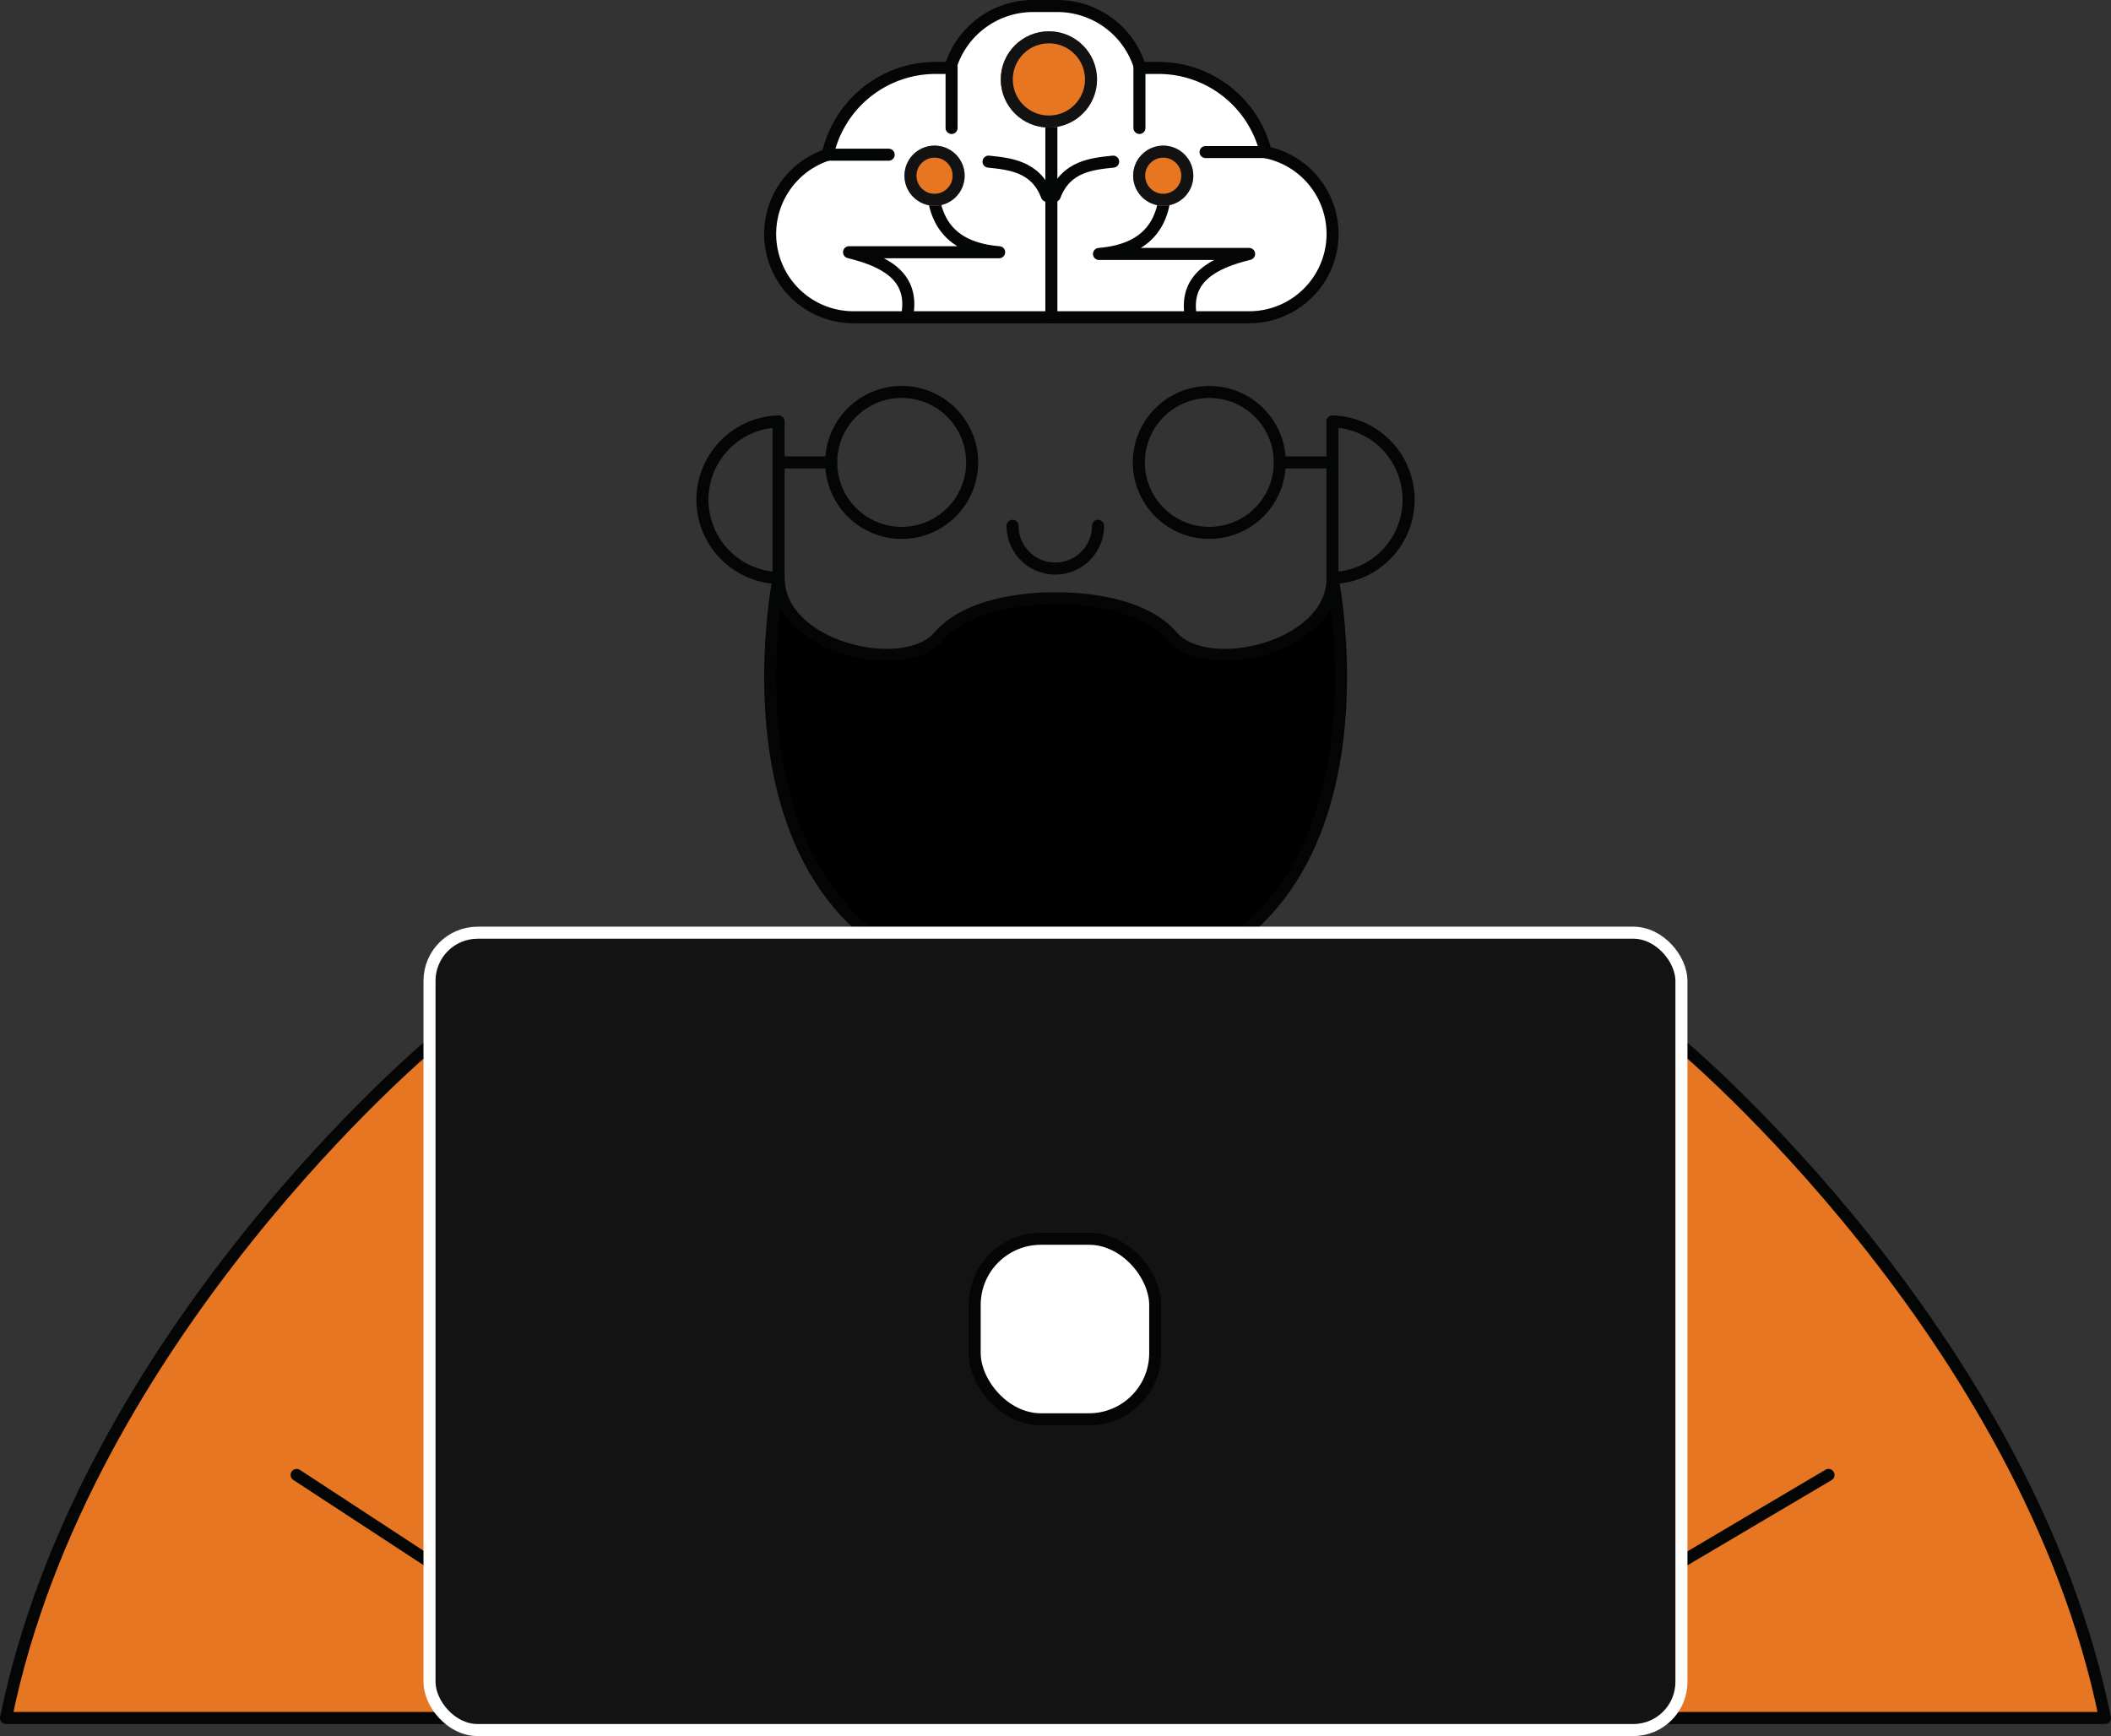 <svg xmlns="http://www.w3.org/2000/svg" width="350.78" height="288.492" viewBox="0 0 350.78 288.492">
  <rect x="0" y="0" width="350.78" height="288.492" fill="#333333" stroke="none"/>
  <g id="Group_6734" data-name="Group 6734" transform="translate(-1098.708 -307.801)">
    <path id="Path_2058" data-name="Path 2058" d="M1274.1,472.413c-60,0-46-68.56-46-68.56,0,11.61,20.85,16.45,26.66,9.68s19.36-6.3,19.36-6.3,13.56-.48,19.36,6.3,26.69,1.93,26.66-9.68C1320.119,403.853,1334.129,472.413,1274.1,472.413Z" stroke="#040505" stroke-linecap="round" stroke-linejoin="round" stroke-width="2"/>
    <path id="Path_2059" data-name="Path 2059" d="M1281.164,395.182a7.1,7.1,0,0,1-14.2,0" fill="none" stroke="#040505" stroke-linecap="round" stroke-linejoin="round" stroke-width="2"/>
    <path id="Path_2060" data-name="Path 2060" d="M1228.083,403.853a13.014,13.014,0,0,1,0-26.018Z" fill="none" stroke="#040505" stroke-linecap="round" stroke-linejoin="round" stroke-width="2"/>
    <path id="Path_2061" data-name="Path 2061" d="M1320.118,403.853a13.014,13.014,0,0,0,0-26.018Z" fill="none" stroke="#040505" stroke-linecap="round" stroke-linejoin="round" stroke-width="2"/>
    <g id="Group_7644" data-name="Group 7644">
      <circle id="Ellipse_252" data-name="Ellipse 252" cx="11.71" cy="11.71" r="11.71" transform="translate(1236.828 372.933)" stroke-width="2" stroke="#040505" stroke-linecap="round" stroke-linejoin="round" fill="none"/>
      <circle id="Ellipse_253" data-name="Ellipse 253" cx="11.71" cy="11.71" r="11.71" transform="translate(1287.948 372.933)" stroke-width="2" stroke="#040505" stroke-linecap="round" stroke-linejoin="round" fill="none"/>
      <line id="Line_1" data-name="Line 1" x1="8.75" transform="translate(1228.078 384.643)" fill="none" stroke="#040505" stroke-linecap="round" stroke-linejoin="round" stroke-width="2"/>
      <line id="Line_2" data-name="Line 2" x1="8.75" transform="translate(1311.369 384.643)" fill="none" stroke="#040505" stroke-linecap="round" stroke-linejoin="round" stroke-width="2"/>
    </g>
    <path id="Path_2064" data-name="Path 2064" d="M1099.708,593.293h82l-11.63-111.76S1112.719,529.533,1099.708,593.293Z" fill="#e77623" stroke="#040505" stroke-linecap="round" stroke-linejoin="round" stroke-width="2"/>
    <path id="Path_2065" data-name="Path 2065" d="M1378.118,481.533s57.37,48,70.37,111.76h-82" fill="#e77623" stroke="#040505" stroke-linecap="round" stroke-linejoin="round" stroke-width="2"/>
    <path id="Path_2066" data-name="Path 2066" d="M1378.118,567.343l24.433-14.445m-232.472,14.445L1148,552.9" fill="none" stroke="#040505" stroke-linecap="round" stroke-linejoin="round" stroke-width="2"/>
    <rect id="Rectangle_1968" data-name="Rectangle 1968" width="208.03" height="132.5" rx="8" transform="translate(1170.078 462.793)" fill="#141313" stroke="#fff" stroke-width="2"/>
    <g id="Group_6733" data-name="Group 6733">
      <g id="Group_6732" data-name="Group 6732">
        <path id="Path_2071" data-name="Path 2071" d="M1309.041,333.1a18.351,18.351,0,0,0-17.819-14.011h-3.059a14.351,14.351,0,0,0-13.758-10.288h-4.039a14.349,14.349,0,0,0-13.758,10.288h-2.437a18.357,18.357,0,0,0-17.924,14.419,13.845,13.845,0,0,0,4.282,27.012h65.765a13.848,13.848,0,0,0,2.747-27.42Z" fill="#fff" stroke="#040505" stroke-linecap="round" stroke-miterlimit="10" stroke-width="2"/>
        <line id="Line_3" data-name="Line 3" x2="10.13" transform="translate(1236.247 333.508)" fill="none" stroke="#040505" stroke-linecap="round" stroke-miterlimit="10" stroke-width="2"/>
        <line id="Line_4" data-name="Line 4" x2="10.13" transform="translate(1299.034 333.071)" fill="none" stroke="#040505" stroke-linecap="round" stroke-miterlimit="10" stroke-width="2"/>
        <line id="Line_5" data-name="Line 5" y2="10.13" transform="translate(1256.829 318.935)" fill="none" stroke="#040505" stroke-linecap="round" stroke-miterlimit="10" stroke-width="2"/>
        <line id="Line_6" data-name="Line 6" y2="10.13" transform="translate(1288.046 318.935)" fill="none" stroke="#040505" stroke-linecap="round" stroke-miterlimit="10" stroke-width="2"/>
      </g>
      <path id="Path_2069" data-name="Path 2069" d="M1253.67,338.65c.238,6.289,3.324,10.432,11.065,11.065h-24.946c6.047,1.478,10.469,3.995,9.779,9.779" fill="none" stroke="#040505" stroke-linecap="round" stroke-linejoin="round" stroke-width="2"/>
      <path id="Path_2070" data-name="Path 2070" d="M1292.389,338.935c-.238,6.289-3.323,10.431-11.065,11.065h24.946c-6.047,1.477-10.468,3.994-9.779,9.779" fill="none" stroke="#040505" stroke-linecap="round" stroke-linejoin="round" stroke-width="2"/>
      <line id="Line_7" data-name="Line 7" y1="33.78" transform="translate(1273.411 326.741)" fill="none" stroke="#040505" stroke-linecap="round" stroke-linejoin="round" stroke-width="2"/>
      <path id="Path_2072" data-name="Path 2072" d="M1262.969,334.661c3.446.358,7.855.75,9.695,5.677" fill="none" stroke="#040505" stroke-linecap="round" stroke-linejoin="round" stroke-width="2"/>
      <path id="Path_2073" data-name="Path 2073" d="M1283.681,334.661c-3.446.358-7.855.75-9.7,5.677" fill="none" stroke="#040505" stroke-linecap="round" stroke-linejoin="round" stroke-width="2"/>
    </g>
    <g id="Ellipse_255" data-name="Ellipse 255" transform="translate(1265 313)" fill="#e77623" stroke="#131212" stroke-linejoin="bevel" stroke-width="2">
      <circle cx="8" cy="8" r="8" stroke="none"/>
      <circle cx="8" cy="8" r="7" fill="none"/>
    </g>
    <g id="Ellipse_256" data-name="Ellipse 256" transform="translate(1249 332)" fill="#e77623" stroke="#131212" stroke-linejoin="bevel" stroke-width="2">
      <circle cx="5" cy="5" r="5" stroke="none"/>
      <circle cx="5" cy="5" r="4" fill="none"/>
    </g>
    <g id="Ellipse_257" data-name="Ellipse 257" transform="translate(1287 332)" fill="#e77623" stroke="#131212" stroke-linejoin="bevel" stroke-width="2">
      <circle cx="5" cy="5" r="5" stroke="none"/>
      <circle cx="5" cy="5" r="4" fill="none"/>
    </g>
    <rect id="Rectangle_1969" data-name="Rectangle 1969" width="30" height="30" rx="11" transform="translate(1260.668 513.653)" stroke-width="2" stroke="#040505" stroke-linecap="round" stroke-linejoin="round" fill="#fff"/>
  </g>
</svg>
